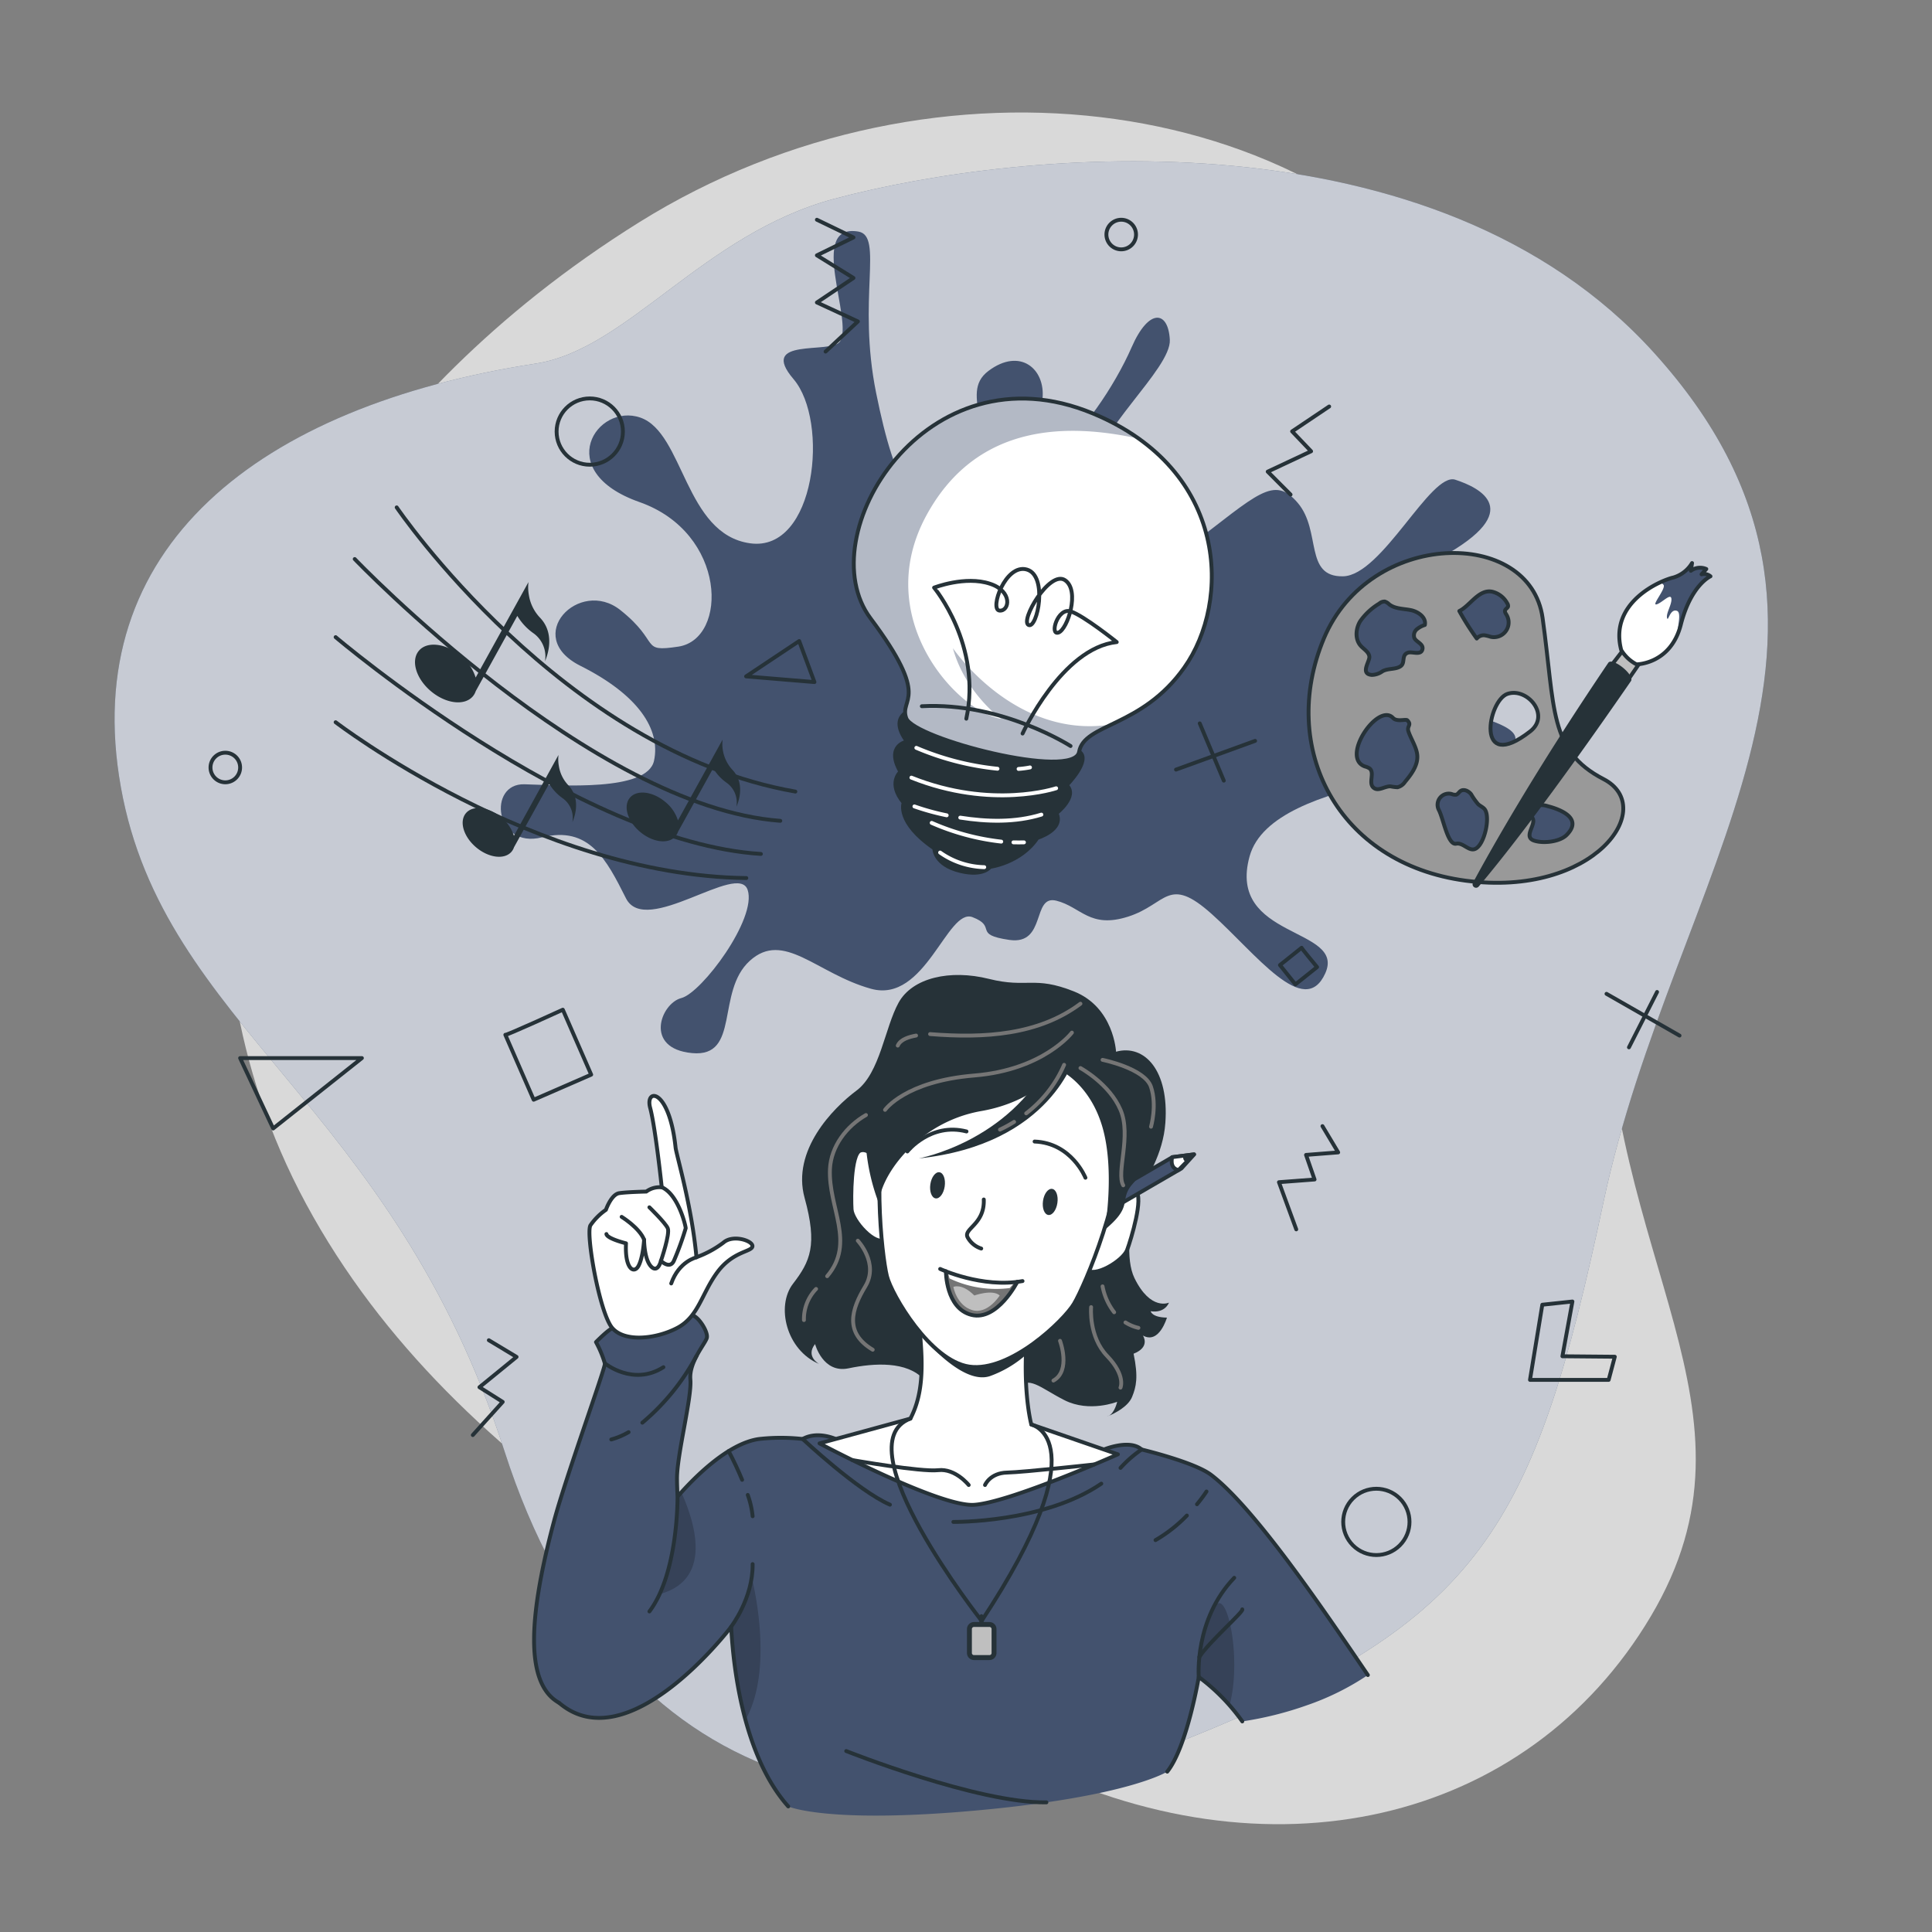 <svg xmlns="http://www.w3.org/2000/svg" xmlns:xlink="http://www.w3.org/1999/xlink" viewBox="0 0 500 500"><rect x="0" y="0" width="500" height="500" fill="#808080" stroke="none"/><defs><clipPath id="freepik--clip-path--inject-2"><path d="M419.57,168.23a10.06,10.06,0,0,0,3.95,3.7s8.86,0,11.48-10.29,7.67-12.49,7.67-12.49a2.57,2.57,0,0,0-2.31-.52l1.23-1.37a4,4,0,0,0-4,.46l.31-2a8.42,8.42,0,0,1-4.81,3.73C429.91,150.16,416.31,155.79,419.57,168.23Z" style="fill:#fff;stroke:#263238;stroke-linecap:round;stroke-linejoin:round"></path></clipPath><clipPath id="freepik--clip-path-2--inject-2"><path d="M282.83,107c35.28,14.66,35.73,48.79,23.62,65.82-11,15.51-25.88,14.34-27.18,21.76s-42.8-3.39-44.73-8.7,6.68-4.59-9.26-25.87S239.51,89,282.83,107Z" style="fill:#fff;stroke:#263238;stroke-linecap:round;stroke-linejoin:round"></path></clipPath></defs><g id="freepik--background-simple--inject-2"><path d="M67.93,167.09s-27.88,72,11.3,144.5S199.11,422.39,263.7,455.14s131.66,16.8,163.53-36.84-11.84-91.93-11.9-168.42,11.45-96.74-30-161.36-143.06-78.93-219.9-31S67.93,167.09,67.93,167.09Z" style="fill:#fff;opacity:0.7"></path><path d="M428.06,91.3c-56.66-62.67-162.82-53-212.16-39.85-33.94,9.08-53.51,39-77.24,42.64-71.5,11-118.53,47.47-107.37,109.67s70.29,81.76,99.29,171.85S231.22,480.51,307.25,450,397,395.81,415,311,493,163.08,428.06,91.3Z" style="fill:#43526E"></path><path d="M428.06,91.3c-56.66-62.67-162.82-53-212.16-39.85-33.94,9.08-53.51,39-77.24,42.64-71.5,11-118.53,47.47-107.37,109.67s70.29,81.76,99.29,171.85S231.22,480.51,307.25,450,397,395.81,415,311,493,163.08,428.06,91.3Z" style="fill:#fff;opacity:0.7"></path></g><g id="freepik--Elements--inject-2"><path d="M175.59,167.34c12.87-2,12.6-29.42-10.11-37.41s-11-25.78.26-21.85,11.45,30.19,28.41,32.53,20.53-31.58,11.21-42.5,9.7-6.41,12-9.69c3.67-5.3-8.53-30.74,4.78-28.49,6.59,1.11-.32,17.48,4.61,41.81s10.84,36.44,22,23.5S247.62,102.15,255.8,96s14.78-.55,14,7.18-1.12,15.33,4.3,12.56,14.34-15.71,18.77-25.88,9.47-9.52,9.88-1.94S283,112,282.48,123.29s7.34,31.74,25.2,18.14,22-18.55,28.18-11.28,1.59,19.17,11.7,19,22.71-27.07,29.07-25,18.37,7.92-3.49,20-29.27,11.56-28.3,24.74,52.17,14.75,47,23.49-62.46,7.69-68.44,29.22,25,18.24,19.58,30.29-18-5.16-29.37-15.33S302,234,292,237.21s-12.19-2.49-18.61-4.11-2.5,11.55-12.16,10.15-3-3.38-9.54-5.89-12.19,22.43-26.25,18.54-22.61-15.25-31.41-7.23-2.37,25.05-14.92,23.87-8.1-12.88-2.79-14.24,19.65-20.6,17.17-28S167.1,242.61,162,232.48s-9.52-18.82-21.76-15.77-14.11-14-4.53-13.74,31.81,1.93,33.55-6.09-3.94-17-19.06-24.57-.28-22.88,10.35-14.42S165.41,168.88,175.59,167.34Z" style="fill:#43526E"></path><polygon points="70.69 292.05 62.14 273.83 93.66 273.83 70.69 292.05" style="fill:none;stroke:#263238;stroke-linecap:round;stroke-linejoin:round"></polygon><polygon points="206.83 165.9 210.78 176.52 193.09 175.05 206.83 165.9" style="fill:none;stroke:#263238;stroke-linecap:round;stroke-linejoin:round"></polygon><polyline points="211.41 56.87 220.88 61.45 211.41 66.08 220.88 71.94 211.41 78.28 222.03 83.19 213.66 90.99" style="fill:none;stroke:#263238;stroke-linecap:round;stroke-linejoin:round"></polyline><polygon points="399.15 337.66 395.96 357.11 416.32 357.11 417.91 351.12 404.35 351 406.94 336.83 399.15 337.66" style="fill:none;stroke:#263238;stroke-linecap:round;stroke-linejoin:round"></polygon><circle cx="356.2" cy="393.87" r="8.58" transform="translate(-174.18 367.23) rotate(-45)" style="fill:none;stroke:#263238;stroke-linecap:round;stroke-linejoin:round"></circle><circle cx="152.63" cy="111.69" r="8.58" style="fill:none;stroke:#263238;stroke-linecap:round;stroke-linejoin:round"></circle><line x1="415.76" y1="257.2" x2="434.66" y2="268.01" style="fill:none;stroke:#263238;stroke-linecap:round;stroke-linejoin:round"></line><line x1="428.85" y1="256.72" x2="421.57" y2="271.05" style="fill:none;stroke:#263238;stroke-linecap:round;stroke-linejoin:round"></line><line x1="324.82" y1="191.74" x2="304.35" y2="199.17" style="fill:none;stroke:#263238;stroke-linecap:round;stroke-linejoin:round"></line><line x1="316.72" y1="202.03" x2="310.49" y2="187.21" style="fill:none;stroke:#263238;stroke-linecap:round;stroke-linejoin:round"></line><path d="M130.78,267.8c-.14.38,14.88-6.49,14.88-6.49L153,278.12l-14.89,6.49Z" style="fill:none;stroke:#263238;stroke-linecap:round;stroke-linejoin:round"></path><path d="M336.86,245.28c-.16,0,4,5,4,5l-5.61,4.48-4-5Z" style="fill:none;stroke:#263238;stroke-linecap:round;stroke-linejoin:round"></path><path d="M62.14,198.63a3.83,3.83,0,1,1-3.83-3.83A3.82,3.82,0,0,1,62.14,198.63Z" style="fill:none;stroke:#263238;stroke-linecap:round;stroke-linejoin:round"></path><path d="M294,60.69a3.83,3.83,0,1,1-3.83-3.82A3.83,3.83,0,0,1,294,60.69Z" style="fill:none;stroke:#263238;stroke-linecap:round;stroke-linejoin:round"></path><polyline points="342.25 291.44 346.32 298.24 338 298.89 340.21 305.25 330.99 305.95 335.47 318.16" style="fill:none;stroke:#263238;stroke-linecap:round;stroke-linejoin:round"></polyline><polyline points="126.51 346.85 133.69 351.17 124.08 359.01 130.1 362.81 122.36 371.39" style="fill:none;stroke:#263238;stroke-linecap:round;stroke-linejoin:round"></polyline><polyline points="334 128 328.08 122.06 339.31 116.79 334.4 111.64 343.99 105.2" style="fill:none;stroke:#263238;stroke-linecap:round;stroke-linejoin:round"></polyline></g><g id="freepik--Music--inject-2"><path d="M102.66,131.31s42.82,63,103.18,73.55" style="fill:none;stroke:#263238;stroke-linecap:round;stroke-linejoin:round"></path><path d="M91.8,144.68s61.33,64.13,110.14,67.75" style="fill:none;stroke:#263238;stroke-linecap:round;stroke-linejoin:round"></path><path d="M86.86,164.89S149.35,218,196.92,221" style="fill:none;stroke:#263238;stroke-linecap:round;stroke-linejoin:round"></path><path d="M86.86,186.91s51.66,39.67,106.29,40.33" style="fill:none;stroke:#263238;stroke-linecap:round;stroke-linejoin:round"></path><path d="M139.76,159.86a10.93,10.93,0,0,1-2.89-5.87,11.17,11.17,0,0,1-.1-3.35v0L123.1,175.35a11.84,11.84,0,0,0-3.85-5.63c-3.86-3.25-8.72-3.84-10.85-1.3s-.73,7.22,3.13,10.47,8.72,3.83,10.86,1.3a4.11,4.11,0,0,0,.73-1.33l10.76-19.47a14.73,14.73,0,0,0,4.16,4.48,7.38,7.38,0,0,1,3,7.29C141.15,170.83,144.16,164.47,139.76,159.86Z" style="fill:#263238"></path><path d="M147.07,203.21a9.28,9.28,0,0,1-2.44-5,9.43,9.43,0,0,1-.09-2.83v0L133,216.31a10,10,0,0,0-3.25-4.76c-3.26-2.75-7.37-3.24-9.17-1.1s-.62,6.1,2.65,8.85,7.37,3.24,9.17,1.1a3.42,3.42,0,0,0,.62-1.12l9.1-16.46a12.39,12.39,0,0,0,3.52,3.78,6.23,6.23,0,0,1,2.49,6.17C148.25,212.49,150.79,207.11,147.07,203.21Z" style="fill:#263238"></path><path d="M189.53,199.21a9.85,9.85,0,0,1-2.52-7.8h0l-11.56,20.91a10,10,0,0,0-3.26-4.77c-3.26-2.75-7.37-3.24-9.17-1.1s-.62,6.11,2.65,8.85,7.37,3.25,9.17,1.1a3.42,3.42,0,0,0,.62-1.12l9.11-16.46a12.22,12.22,0,0,0,3.51,3.78,6.25,6.25,0,0,1,2.5,6.17C190.71,208.49,193.25,203.1,189.53,199.21Z" style="fill:#263238"></path></g><g id="freepik--paint-tools--inject-2"><path d="M342.62,165.22c-11.83,28.26,3.5,58.29,36.69,62.7S429.24,209,415,201.63s-12.5-18.21-15.78-41.71S354.43,137,342.62,165.22ZM396,189.29c-14.31,11.14-11-8-5.86-9.72S401.38,185.13,396,189.29Z" style="fill:#999;stroke:#263238;stroke-linecap:round;stroke-linejoin:round"></path><path d="M386.18,153.13c-3.48-.72-5.76,3.68-8.51,5a70.7,70.7,0,0,0,4.51,7.12,2.41,2.41,0,0,1,2-.84,11.27,11.27,0,0,1,1.62.4,3.81,3.81,0,0,0,4.09-5.68c-.22-.36-.5-.76-.38-1.16s.65-.62.77-1a1.15,1.15,0,0,0-.21-.83A6,6,0,0,0,386.18,153.13Z" style="fill:#43526E;stroke:#263238;stroke-linecap:round;stroke-linejoin:round"></path><path d="M365.12,157.9c-1.92-.39-4.07-.3-5.61-1.51a2.74,2.74,0,0,0-1.12-.71,2.06,2.06,0,0,0-1.46.54A16.11,16.11,0,0,0,352,160.8c-1.16,1.94-1.36,4.63.14,6.32.83.93,2.16,1.62,2.25,2.86s-2.46,4.43.63,4.69a4.88,4.88,0,0,0,2.76-.94c1.5-.86,3.59-.38,4.83-1.42,1.06-.91.05-2.79,1.76-3.39,1.1-.39,3.48.84,3.78-1,.2-1.32-1.67-1.79-2.12-2.82a2.08,2.08,0,0,1,.6-2.21,6.24,6.24,0,0,1,2.12-1.15C369.16,159.77,367,158.28,365.12,157.9Z" style="fill:#43526E;stroke:#263238;stroke-linecap:round;stroke-linejoin:round"></path><path d="M364.2,186.4c-.43-.34-2.7.47-3.68-.59-3.86-4.16-13.69,10.25-7.29,12.55a3.94,3.94,0,0,1,1.24.53c1.33,1.11-.33,3.67.91,4.88s2.93-.33,4.5-.26a11,11,0,0,0,1.79.23,3.27,3.27,0,0,0,1.95-1.4c1.6-1.91,3.45-4.34,3.16-7-.21-2-1.63-4.13-2.26-6C364,187.8,365.48,187.71,364.2,186.4Z" style="fill:#43526E;stroke:#263238;stroke-linecap:round;stroke-linejoin:round"></path><path d="M382.56,208.14a16.67,16.67,0,0,1-1.84-2.6c-.65-.83-1.9-1.44-2.76-.81-.4.29-.65.81-1.13.94a2.28,2.28,0,0,1-1.14-.18,2.89,2.89,0,0,0-3.32,4.13c1.22,2.36,2.3,9.17,4.49,8.73,1.69-.35,3.13,1.83,4.68,1.43,2.57-.65,4.37-8.62,2.59-10.47C383.68,208.84,383.05,208.57,382.56,208.14Z" style="fill:#43526E;stroke:#263238;stroke-linecap:round;stroke-linejoin:round"></path><path d="M403.78,209.76a17.75,17.75,0,0,0-3.13-1.09,5.89,5.89,0,0,0-3-.22,2,2,0,0,0-1.53,2.32c.14.44.48.8.63,1.23.58,1.65-2.48,4.59.23,5.54,2.3.8,6.57.37,8.4-1.39C408.51,213.07,406.44,211,403.78,209.76Z" style="fill:#43526E;stroke:#263238;stroke-linecap:round;stroke-linejoin:round"></path><polygon points="416.56 172.79 419.96 168.39 424.54 171.3 421.18 176.19 416.56 172.79" style="fill:#bfbfbf;stroke:#263238;stroke-linecap:round;stroke-linejoin:round"></polygon><path d="M416.22,171.53c-18.75,27.71-29.9,47.44-35,56.88a.9.9,0,0,0,1.49,1c6-7.1,18.25-22.53,39.36-53.12C423.2,174.74,417.29,170,416.22,171.53Z" style="fill:#263238"></path><path d="M419.57,168.23a10.06,10.06,0,0,0,3.95,3.7s8.86,0,11.48-10.29,7.67-12.49,7.67-12.49a2.57,2.57,0,0,0-2.31-.52l1.23-1.37a4,4,0,0,0-4,.46l.31-2a8.42,8.42,0,0,1-4.81,3.73C429.91,150.16,416.31,155.79,419.57,168.23Z" style="fill:#fff"></path><g style="clip-path:url(#freepik--clip-path--inject-2)"><path d="M435,161.64a17.58,17.58,0,0,1-1,2.88c.19-2.5,1.19-6,0-6.43-1.85-.68-2.28,3.06-2.57,1.81s1.32-3.53,1.12-5-2.45,1.15-3.84,1.51,2.35-3.92,1.85-5a1.83,1.83,0,0,0-1-.66,18.09,18.09,0,0,1,3.48-1.31,8.42,8.42,0,0,0,4.81-3.72l-.31,2a4,4,0,0,1,4-.46l-1.23,1.38a2.49,2.49,0,0,1,2.3.51S437.62,151.35,435,161.64Z" style="fill:#43526E"></path></g><path d="M419.57,168.23a10.06,10.06,0,0,0,3.95,3.7s8.86,0,11.48-10.29,7.67-12.49,7.67-12.49a2.57,2.57,0,0,0-2.31-.52l1.23-1.37a4,4,0,0,0-4,.46l.31-2a8.42,8.42,0,0,1-4.81,3.73C429.91,150.16,416.31,155.79,419.57,168.23Z" style="fill:none;stroke:#263238;stroke-linecap:round;stroke-linejoin:round"></path></g><g id="freepik--light-bulb--inject-2"><path d="M235.91,183.77s-6.17,1.43-1.18,8.16c0,0-5.64.93-1.7,7.81,0,0-3.41,2.89.83,8,0,0-2,5,7.93,11.81,0,0-.07,4.25,6.81,5.88,6,1.42,7.63-1.09,7.63-1.09s7.9-1,12.24-7.49c0,0,7-2.13,4.95-6.39,0,0,5.64-4.4,2.64-7.25,0,0,6.48-6.53,3.21-8.7C273.53,190.72,235.91,183.77,235.91,183.77Z" style="fill:#263238;stroke:#263238;stroke-linecap:round;stroke-linejoin:round"></path><path d="M282.83,107c35.28,14.66,35.73,48.79,23.62,65.82-11,15.51-25.88,14.34-27.18,21.76s-42.8-3.39-44.73-8.7,6.68-4.59-9.26-25.87S239.51,89,282.83,107Z" style="fill:#fff"></path><g style="clip-path:url(#freepik--clip-path-2--inject-2)"><path d="M279.28,194.54c-1.3,7.42-42.81-3.4-44.74-8.7s6.68-4.6-9.26-25.87,14.23-71,57.55-53a60.05,60.05,0,0,1,12,6.58c-17.72-3.9-41.8-4.58-55.08,19.84-14.45,26.59,8,50.77,19.34,52.65,0,0-9.36-6.82-12.48-18.29,0,0,16,23.7,41,19.74C283.14,189.62,279.86,191.22,279.28,194.54Z" style="fill:#43526E;opacity:0.4"></path></g><path d="M282.83,107c35.28,14.66,35.73,48.79,23.62,65.82-11,15.51-25.88,14.34-27.18,21.76s-42.8-3.39-44.73-8.7,6.68-4.59-9.26-25.87S239.51,89,282.83,107Z" style="fill:none;stroke:#263238;stroke-linecap:round;stroke-linejoin:round"></path><path d="M273.33,204s-16.61,5.59-37.46-2.75" style="fill:none;stroke:#fff;stroke-linecap:round;stroke-linejoin:round"></path><path d="M263.61,199a24.3,24.3,0,0,0,2.95-.39" style="fill:none;stroke:#fff;stroke-linecap:round;stroke-linejoin:round"></path><path d="M237.15,193.54a71.83,71.83,0,0,0,21,5.41" style="fill:none;stroke:#fff;stroke-linecap:round;stroke-linejoin:round"></path><path d="M248.51,211.6c6.92,1.09,14.26,1.3,21-.78" style="fill:none;stroke:#fff;stroke-linecap:round;stroke-linejoin:round"></path><path d="M236.65,208.7A64,64,0,0,0,245,211" style="fill:none;stroke:#fff;stroke-linecap:round;stroke-linejoin:round"></path><path d="M259.12,217.81a61.94,61.94,0,0,1-18-4.85" style="fill:none;stroke:#fff;stroke-linecap:round;stroke-linejoin:round"></path><path d="M265,218c-.9.05-1.81,0-2.72,0" style="fill:none;stroke:#fff;stroke-linecap:round;stroke-linejoin:round"></path><path d="M243.3,220.64a20.56,20.56,0,0,0,11.42,3.78" style="fill:none;stroke:#fff;stroke-linecap:round;stroke-linejoin:round"></path><path d="M277.06,193.07s-17.74-11.4-38.49-10.3" style="fill:none;stroke:#263238;stroke-linecap:round;stroke-linejoin:round"></path><path d="M264.64,189.84s10.17-22.17,24.37-23.67c0,0-8.6-6.91-11.95-7.95s-5.48,6.27-3.14,5.49,5.68-10.92,1.69-13.57-11.69,10.53-9.42,11.61,5.1-12.79-.46-14.36-9.68,10.39-7.07,10.63,3.51-5-2.43-6.94c-6.43-2.15-14.49,1-14.49,1S254.19,167,250.08,186" style="fill:none;stroke:#263238;stroke-linecap:round;stroke-linejoin:round"></path></g><g id="freepik--Character--inject-2"><path d="M302.08,458.5c5.11-6.33,8.16-24.5,8.16-24.5a51.33,51.33,0,0,1,11.26,11.5,89.34,89.34,0,0,0,16.71-4.17A67.9,67.9,0,0,0,354,433.5c-10.87-16-29.27-43.26-40.6-51.83-4.38-3.31-17.95-6.54-17.95-6.54-3.07-2.78-9.77,0-9.77,0-36.25,9.22-69.4-2.72-69.4-2.72s-4.7-2.17-8.55,0a51.33,51.33,0,0,0-11.28,0c-8.3,1.14-17.37,10.62-21.11,14.93l-31.85,36.89s-1.07,14.52,1.18,16.44c18,15.43,44.54-19.63,44.54-19.63.17.07.58,30.53,14.79,46.46,0,0,10.07,4.6,49.23,1C292.09,464.93,302.08,458.5,302.08,458.5Z" style="fill:#43526E"></path><path d="M166.25,413.33c-6,.53-9.15-.91-10.35-3.47h0c8.68-10,18.81-21.78,19.44-22.51l1-1.14C180.84,396.28,184.58,411.73,166.25,413.33Z" style="opacity:0.2"></path><path d="M192.92,445.1A122.24,122.24,0,0,1,189.21,421s4.36-5.71,5.57-11.71C194.78,409.33,200.44,431.9,192.92,445.1Z" style="opacity:0.2"></path><path d="M318.19,441.33a47.74,47.74,0,0,0-7.95-7.33s.43-14.33,4.43-18.67C317.89,411.84,321.32,430,318.19,441.33Z" style="opacity:0.2"></path><path d="M302.08,458.5c5.11-6.33,8.16-24.5,8.16-24.5a51.33,51.33,0,0,1,11.26,11.5" style="fill:none;stroke:#263238;stroke-linecap:round;stroke-linejoin:round"></path><path d="M354,433.5c-10.87-16-29.27-43.26-40.6-51.83-4.38-3.31-17.95-6.54-17.95-6.54-3.07-2.78-9.77,0-9.77,0-36.25,9.22-69.4-2.72-69.4-2.72s-4.7-2.17-8.55,0a51.33,51.33,0,0,0-11.28,0c-8.3,1.14-17.37,10.62-21.11,14.93l-31.85,36.89s-1.07,14.52,1.18,16.44c18,15.43,44.54-19.63,44.54-19.63.17.07.58,30.53,14.79,46.46" style="fill:none;stroke:#263238;stroke-linecap:round;stroke-linejoin:round"></path><path d="M287,366.33l-.48.2A1.68,1.68,0,0,0,287,366.33Z" style="fill:#263238"></path><path d="M297.79,339.35c3.8.56,4.73-2.23,4.73-2.23s-4.73,2.23-8.92-6.35c-2.38-4.89-1.2-13.87.25-20.69,2.93-4.83,7.18-11.51,7.74-19.43,1-13.6-5.39-20.49-12.76-18.47,0,0-.54-11.49-10.91-15.61s-12-.74-22-3.24-19.78-.32-23.36,6.15-4.8,18.22-10.91,22.77-16.8,15.5-13.42,27.75,1.46,16.44-3,22.23S203.49,349.42,212,353c0,0-3.61-1.93-1.06-5.16,0,0,2,7.68,8.67,6.28s15.14-1.87,19.46,2.86,20.11,6,23.67,2.4,6.32-.26,12.77,3,13.61.4,13.61.4-.6,2.79-2.14,3.62c1.31-.55,4.94-2.28,6-4.88s1.66-5.11.39-11.18c4.47-1.75,2.41-4.71,2.41-4.71C300,348,302,341,302,341,298.07,340.94,297.79,339.35,297.79,339.35Z" style="fill:#263238"></path><path d="M289.31,376.38s-28.23,12.56-37.3,13.07-39.92-15.9-39.92-15.9l23.52-6.42c3.2-6.1,3.28-13.28,2.51-21.69-.24-2.61-.55-5.07-.89-7.28-.8-5.33-1.69-9.05-1.69-9.05l33.24,1.38a58.21,58.21,0,0,0-1.71,6.44,79.64,79.64,0,0,0-1.57,13.71c-.38,11.5,1.4,18,1.4,18Z" style="fill:#fff;stroke:#263238;stroke-linecap:round;stroke-linejoin:round"></path><path d="M220.59,377.87s17.8,3.12,22.22,2.61,7.89,3.84,7.89,3.84" style="fill:#fff;stroke:#263238;stroke-linecap:round;stroke-linejoin:round"></path><path d="M283.14,379S265,381,260.61,381.1s-5.69,3.22-5.69,3.22" style="fill:#fff;stroke:#263238;stroke-linecap:round;stroke-linejoin:round"></path><path d="M267.07,336.93a79.64,79.64,0,0,0-1.57,13.71,28.84,28.84,0,0,1-9.31,5.5c-5.59,1.85-13-5-18.07-10.7-.24-2.61-.55-5.07-.89-7.28Z" style="fill:#263238"></path><path d="M227.82,301.13s-2.74-4.21-5.18-3.36S220.2,310,220.39,313s6.16,9.59,8.66,7.78" style="fill:#fff;stroke:#263238;stroke-linecap:round;stroke-linejoin:round"></path><path d="M288,310s3.83-3.24,5.93-1.72-1.2,12.44-2.24,15.23-8.67,7.41-10.54,4.95" style="fill:#fff;stroke:#263238;stroke-linecap:round;stroke-linejoin:round"></path><path d="M250.82,353.67c-10.07-1.49-20.07-18.57-21.28-23.38-1.34-5.35-4.29-31.74,1.46-46.2,6.47-16.25,20-23.11,33.19-21.17s24.17,12.41,25.68,29.84c1.34,15.5-9.1,39.92-11.93,44.66C275.4,341.68,261.45,355.23,250.82,353.67Z" style="fill:#fff;stroke:#263238;stroke-linecap:round;stroke-linejoin:round"></path><path d="M273.65,311.33c-.27,1.87-1.33,3.26-2.36,3.1s-1.63-1.78-1.36-3.65,1.33-3.25,2.36-3.1S273.93,309.46,273.65,311.33Z" style="fill:#263238"></path><path d="M240.77,306.49c-.27,1.86.34,3.5,1.37,3.65s2.08-1.24,2.35-3.11-.33-3.5-1.36-3.65S241.05,304.62,240.77,306.49Z" style="fill:#263238"></path><path d="M263.29,331.74s-5.22,10.24-11.88,8.56-6.61-11-6.61-11.27l.94.36a39.76,39.76,0,0,0,8.14,2.1,44.62,44.62,0,0,0,8.12.32C262.81,331.78,263.29,331.74,263.29,331.74Z" style="fill:#757575"></path><path d="M254.6,310.43c.26,6.43-5.26,7.52-4.2,9.75a6.12,6.12,0,0,0,3.54,2.94" style="fill:#fff;stroke:#263238;stroke-linecap:round;stroke-linejoin:round"></path><path d="M244.8,329s-.06,9.61,6.61,11.29,11.88-8.57,11.88-8.57" style="fill:none;stroke:#263238;stroke-linecap:round;stroke-linejoin:round"></path><path d="M234.82,298s6-7.58,15.31-5.18" style="fill:none;stroke:#263238;stroke-linecap:round;stroke-linejoin:round"></path><path d="M280.91,304.8s-3.57-9-13.16-9.37" style="fill:none;stroke:#263238;stroke-linecap:round;stroke-linejoin:round"></path><polygon points="309.04 298.75 307.18 300.81 305.74 302.4 289.07 312.08 289.75 307.41 303.4 299.48 306.35 299.1 309.04 298.75" style="fill:#43526E;stroke:#263238;stroke-linecap:round;stroke-linejoin:round"></polygon><path d="M305,302.81c-2.47-.47-1.64-3.34-1.64-3.34l5.64-.72Z" style="fill:#fff;stroke:#263238;stroke-linecap:round;stroke-linejoin:round"></path><path d="M309,298.75l-1.86,2.05a1.24,1.24,0,0,1-.83-1.7Z" style="fill:#263238"></path><path d="M274.07,276.83s-6.33,8.3-20.07,10.7c-17.21,3-26.71,17.88-26.47,24.09a52.94,52.94,0,0,1-2.95-27.39c3.42-22.84,24.73-29.37,40.22-27.78s23,17.12,23,17.12,11.63,9.06,10,20.48c-1.62,10.93-4.27,11.24-5.68,13.71-1.94,3.42.61,4.85-6.19,10.48,0,0,2.69-15.26-.65-26.64S274.07,276.83,274.07,276.83Z" style="fill:#263238"></path><path d="M278.33,273s-6.07,23.18-40.57,26.8c0,0,23.24-4.2,34-25.43Z" style="fill:#263238"></path><path d="M252.15,335.27s4.74-1.69,6.57,0c0,0-3.12,5-7.13,3.78s-4.86-6-4.86-6S248.9,332,252.15,335.27Z" style="fill:#bfbfbf"></path><path d="M262.66,331.82l-1.35,1.53a28,28,0,0,1-15.57-2.49l-.47-1.66a43.61,43.61,0,0,0,8.61,2.29A53.12,53.12,0,0,0,262.66,331.82Z" style="fill:#fff"></path><path d="M243.31,328.4s10.84,5.05,21.32,3.14" style="fill:none;stroke:#263238;stroke-linecap:round;stroke-linejoin:round"></path><path d="M277.41,267.24s-7.35,9.63-25.26,11.1-23.1,8.89-23.1,8.89" style="fill:none;stroke:#757575;stroke-linecap:round;stroke-linejoin:round"></path><path d="M237.08,268c-1.66.32-4,.91-4.74,2.6" style="fill:none;stroke:#757575;stroke-linecap:round;stroke-linejoin:round"></path><path d="M279.62,259.76c-10.8,8.07-24.75,9-38.92,7.86" style="fill:none;stroke:#757575;stroke-linecap:round;stroke-linejoin:round"></path><path d="M211.2,333.58a11.21,11.21,0,0,0-3.14,8.05" style="fill:none;stroke:#757575;stroke-linecap:round;stroke-linejoin:round"></path><path d="M224.11,288.57c-5,2.85-9.05,8.09-9.32,14-.45,10,6.7,19-.72,27.71" style="fill:none;stroke:#757575;stroke-linecap:round;stroke-linejoin:round"></path><path d="M222,321.09s5.54,5.86,1.94,11.82-5.46,12,1.92,16.4" style="fill:none;stroke:#757575;stroke-linecap:round;stroke-linejoin:round"></path><path d="M262.45,290.34a35.3,35.3,0,0,1-3.66,2" style="fill:none;stroke:#757575;stroke-linecap:round;stroke-linejoin:round"></path><path d="M275.39,275.58a31.74,31.74,0,0,1-9.81,12.55" style="fill:none;stroke:#757575;stroke-linecap:round;stroke-linejoin:round"></path><path d="M279.62,276.41s7.49,4.07,10.37,10.82-1.18,16.25.7,19.53" style="fill:none;stroke:#757575;stroke-linecap:round;stroke-linejoin:round"></path><path d="M291.27,342.25a11,11,0,0,0,3.35,1.4" style="fill:none;stroke:#757575;stroke-linecap:round;stroke-linejoin:round"></path><path d="M285.34,332.91a15.72,15.72,0,0,0,3,6.7" style="fill:none;stroke:#757575;stroke-linecap:round;stroke-linejoin:round"></path><path d="M282.38,338.28s-.7,7.62,4.16,12.66,3.44,8.18,3.44,8.18" style="fill:none;stroke:#757575;stroke-linecap:round;stroke-linejoin:round"></path><path d="M274.33,347s2.9,7.72-1.7,10.29" style="fill:none;stroke:#757575;stroke-linecap:round;stroke-linejoin:round"></path><path d="M285.34,274.29s10.94,2.21,12.54,7,0,10.3,0,10.3" style="fill:none;stroke:#757575;stroke-linecap:round;stroke-linejoin:round"></path><path d="M144.67,440.67c-9.28-5.15-7.48-23.67-1.34-46.8,3-11.36,13.42-40,13.21-41a27.38,27.38,0,0,0-2.3-5.54s3-3.06,4.26-3.61c5.41-2.31,16.09-5.22,21-3.19,1.53.63,3.75,4.2,3.44,5.66s-4.69,6.26-4.27,10.86-3.57,19.78-3.46,25.83c0,1.24.07,2.8.14,4.5,0,1.08,0,20-7.28,29.66" style="fill:#43526E;stroke:#263238;stroke-linecap:round;stroke-linejoin:round"></path><path d="M174.84,297c.2,1.84,4.17,15,5.4,28.37a26.83,26.83,0,0,0,7-3.8c2.49-2.18,7.7-.44,7.49,1s-5,1.2-9.05,6.64-4.88,11.47-10.26,14.37-13.74,3.93-17,.06-6.88-24.4-5.61-26.54a15.89,15.89,0,0,1,4-4s1.37-4,3.45-4.31,7-.41,7-.41a5.74,5.74,0,0,1,4-1.1s-1.62-15.4-3-20.57S173.21,281.57,174.84,297Z" style="fill:#fff;stroke:#263238;stroke-linecap:round;stroke-linejoin:round"></path><path d="M171.33,307.28c4.25,1.92,6.13,10,6.13,10.58a74.53,74.53,0,0,1-3.06,8.44c-1.06,2.3-3.35,0-3.35,0s-.7,3-2.31,1.69c-2.05-1.69-2.05-7.16-2.05-7.16s-.25,4.55-1.44,6.77-3.59.74-3.24-5.83c0,0-4.9-1.2-5.07-2.4" style="fill:none;stroke:#263238;stroke-linecap:round;stroke-linejoin:round"></path><path d="M166.69,320.83c-1.2-3.08-5.81-5.91-5.81-5.91" style="fill:none;stroke:#263238;stroke-linecap:round;stroke-linejoin:round"></path><path d="M171.05,326.3s2.41-7,1.76-8.44-4.75-5.41-4.75-5.41" style="fill:none;stroke:#263238;stroke-linecap:round;stroke-linejoin:round"></path><path d="M180.24,325.4s-4.52,1-6.53,6.76" style="fill:none;stroke:#263238;stroke-linecap:round;stroke-linejoin:round"></path><path d="M156.54,352.83s7.3,6,15.15,1" style="fill:none;stroke:#263238;stroke-linecap:round;stroke-linejoin:round"></path><path d="M162.68,370.64a18.78,18.78,0,0,1-4.48,1.89" style="fill:none;stroke:#263238;stroke-linecap:round;stroke-linejoin:round"></path><path d="M180.24,350.94a58.72,58.72,0,0,1-14,17.25" style="fill:none;stroke:#263238;stroke-linecap:round;stroke-linejoin:round"></path><path d="M207.73,372.41s14.25,13.38,22.59,17" style="fill:none;stroke:#263238;stroke-linecap:round;stroke-linejoin:round"></path><path d="M193.52,386.89a23.19,23.19,0,0,1,1.26,5.51" style="fill:none;stroke:#263238;stroke-linecap:round;stroke-linejoin:round"></path><path d="M188.57,375.55c1.28,2.41,2.44,4.9,3.49,7.43" style="fill:none;stroke:#263238;stroke-linecap:round;stroke-linejoin:round"></path><path d="M246.73,393.87s23.32.32,38.29-9.9" style="fill:none;stroke:#263238;stroke-linecap:round;stroke-linejoin:round"></path><path d="M295.45,375.13a30.25,30.25,0,0,0-5.46,4.76" style="fill:none;stroke:#263238;stroke-linecap:round;stroke-linejoin:round"></path><path d="M307.16,392.22a37.28,37.28,0,0,1-8.11,6.36" style="fill:none;stroke:#263238;stroke-linecap:round;stroke-linejoin:round"></path><path d="M312.24,386a37.68,37.68,0,0,1-2.46,3.3" style="fill:none;stroke:#263238;stroke-linecap:round;stroke-linejoin:round"></path><path d="M189.21,421s5.69-7.37,5.57-16.21" style="fill:none;stroke:#263238;stroke-linecap:round;stroke-linejoin:round"></path><path d="M310.24,434s-1.22-14.83,9.18-25.67" style="fill:none;stroke:#263238;stroke-linecap:round;stroke-linejoin:round"></path><path d="M321.5,416.5c.5.5-8.88,8.68-11.11,12.34" style="fill:none;stroke:#263238;stroke-linecap:round;stroke-linejoin:round"></path><path d="M219,453.17s34.13,13.56,51.81,13.28" style="fill:none;stroke:#263238;stroke-linecap:round;stroke-linejoin:round"></path><rect x="250.83" y="420.42" width="6.43" height="8.56" rx="1.19" style="fill:#bfbfbf"></rect><path d="M256.07,429.62h-4a1.83,1.83,0,0,1-1.82-1.83v-6.18a1.83,1.83,0,0,1,1.82-1.83h4a1.82,1.82,0,0,1,1.82,1.83v6.18A1.82,1.82,0,0,1,256.07,429.62Zm-4-8.57a.56.56,0,0,0-.55.56v6.18a.55.55,0,0,0,.55.55h4a.54.54,0,0,0,.55-.55v-6.18a.55.55,0,0,0-.55-.56Z" style="fill:#263238"></path><path d="M266.9,368.68s18.12,3.73-12.85,50.79c0,0-36.08-45.7-18.44-52.34" style="fill:none;stroke:#263238;stroke-linecap:round;stroke-linejoin:round"></path><path d="M254.69,419c0,.69-.31,1.25-.69,1.25s-.69-.56-.69-1.25.31-1.25.69-1.25S254.69,418.31,254.69,419Z" style="fill:#263238"></path></g></svg>